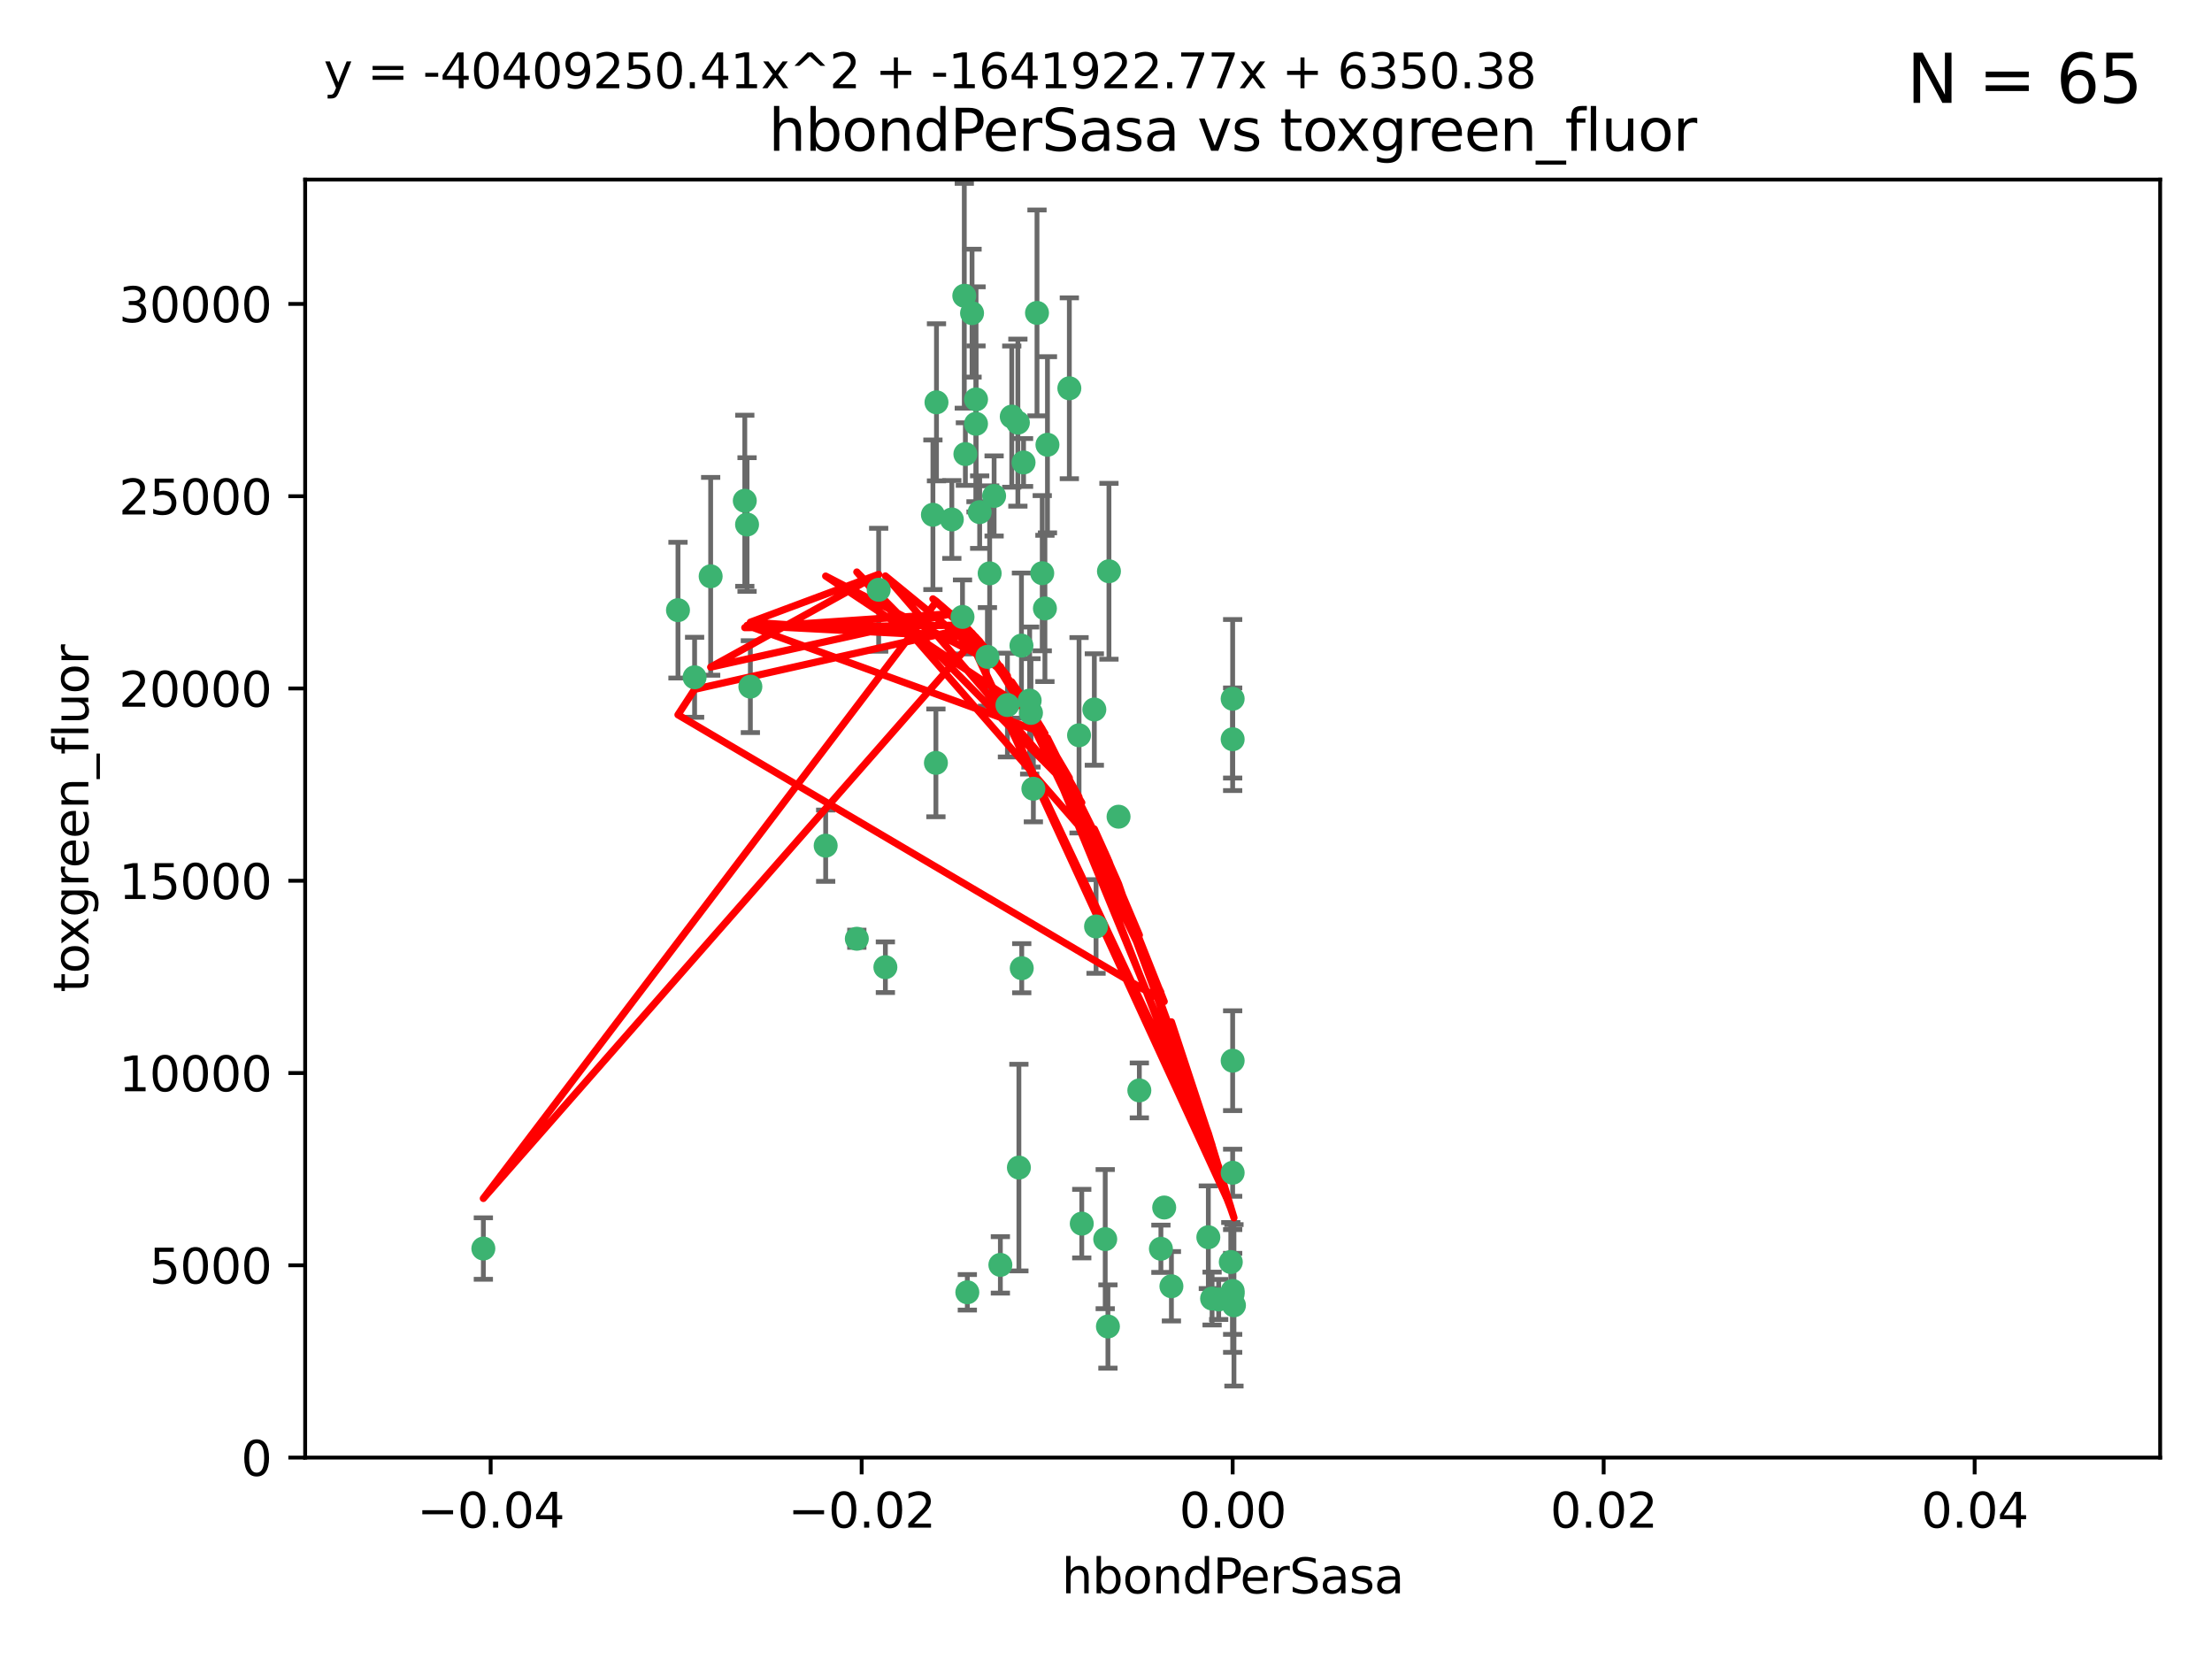 <?xml version="1.0" encoding="utf-8" standalone="no"?>
<!DOCTYPE svg PUBLIC "-//W3C//DTD SVG 1.1//EN"
  "http://www.w3.org/Graphics/SVG/1.1/DTD/svg11.dtd">
<svg xmlns:xlink="http://www.w3.org/1999/xlink" width="460.8pt" height="345.6pt" viewBox="0 0 460.8 345.6" xmlns="http://www.w3.org/2000/svg" version="1.1">
 <defs>
  <style type="text/css">*{stroke-linejoin: round; stroke-linecap: butt}</style>
 </defs>
 <g id="figure_1">
  <g id="patch_1">
   <path d="M 0 345.6 
L 460.8 345.6 
L 460.8 0 
L 0 0 
z
" style="fill: #ffffff"/>
  </g>
  <g id="axes_1">
   <g id="patch_2">
    <path d="M 63.571 303.64 
L 450 303.64 
L 450 37.411 
L 63.571 37.411 
z
" style="fill: #ffffff"/>
   </g>
   <g id="PathCollection_1">
    <defs>
     <path id="ma4bc1b28d4" d="M 0 1.118 
C 0.297 1.118 0.581 1 0.791 0.791 
C 1 0.581 1.118 0.297 1.118 0 
C 1.118 -0.297 1 -0.581 0.791 -0.791 
C 0.581 -1 0.297 -1.118 0 -1.118 
C -0.297 -1.118 -0.581 -1 -0.791 -0.791 
C -1 -0.581 -1.118 -0.297 -1.118 0 
C -1.118 0.297 -1 0.581 -0.791 0.791 
C -0.581 1 -0.297 1.118 0 1.118 
z
" style="stroke: #3cb371"/>
    </defs>
    <g clip-path="url(#pb6cf4171df)">
     <use xlink:href="#ma4bc1b28d4" x="207.091" y="103.319" style="fill: #3cb371; stroke: #3cb371"/>
     <use xlink:href="#ma4bc1b28d4" x="216.026" y="65.184" style="fill: #3cb371; stroke: #3cb371"/>
     <use xlink:href="#ma4bc1b28d4" x="212.786" y="134.491" style="fill: #3cb371; stroke: #3cb371"/>
     <use xlink:href="#ma4bc1b28d4" x="217.677" y="126.749" style="fill: #3cb371; stroke: #3cb371"/>
     <use xlink:href="#ma4bc1b28d4" x="155.626" y="109.268" style="fill: #3cb371; stroke: #3cb371"/>
     <use xlink:href="#ma4bc1b28d4" x="203.329" y="83.201" style="fill: #3cb371; stroke: #3cb371"/>
     <use xlink:href="#ma4bc1b28d4" x="100.691" y="260.094" style="fill: #3cb371; stroke: #3cb371"/>
     <use xlink:href="#ma4bc1b28d4" x="195.087" y="83.811" style="fill: #3cb371; stroke: #3cb371"/>
     <use xlink:href="#ma4bc1b28d4" x="203.319" y="88.286" style="fill: #3cb371; stroke: #3cb371"/>
     <use xlink:href="#ma4bc1b28d4" x="156.315" y="143.039" style="fill: #3cb371; stroke: #3cb371"/>
     <use xlink:href="#ma4bc1b28d4" x="183.044" y="122.859" style="fill: #3cb371; stroke: #3cb371"/>
     <use xlink:href="#ma4bc1b28d4" x="148.044" y="120.054" style="fill: #3cb371; stroke: #3cb371"/>
     <use xlink:href="#ma4bc1b28d4" x="198.284" y="108.214" style="fill: #3cb371; stroke: #3cb371"/>
     <use xlink:href="#ma4bc1b28d4" x="155.154" y="104.315" style="fill: #3cb371; stroke: #3cb371"/>
     <use xlink:href="#ma4bc1b28d4" x="200.88" y="61.614" style="fill: #3cb371; stroke: #3cb371"/>
     <use xlink:href="#ma4bc1b28d4" x="214.498" y="145.935" style="fill: #3cb371; stroke: #3cb371"/>
     <use xlink:href="#ma4bc1b28d4" x="212.043" y="88.045" style="fill: #3cb371; stroke: #3cb371"/>
     <use xlink:href="#ma4bc1b28d4" x="222.763" y="80.887" style="fill: #3cb371; stroke: #3cb371"/>
     <use xlink:href="#ma4bc1b28d4" x="206.164" y="119.44" style="fill: #3cb371; stroke: #3cb371"/>
     <use xlink:href="#ma4bc1b28d4" x="201.107" y="94.593" style="fill: #3cb371; stroke: #3cb371"/>
     <use xlink:href="#ma4bc1b28d4" x="204.083" y="106.684" style="fill: #3cb371; stroke: #3cb371"/>
     <use xlink:href="#ma4bc1b28d4" x="212.848" y="201.695" style="fill: #3cb371; stroke: #3cb371"/>
     <use xlink:href="#ma4bc1b28d4" x="210.768" y="86.787" style="fill: #3cb371; stroke: #3cb371"/>
     <use xlink:href="#ma4bc1b28d4" x="241.838" y="260.14" style="fill: #3cb371; stroke: #3cb371"/>
     <use xlink:href="#ma4bc1b28d4" x="212.255" y="243.228" style="fill: #3cb371; stroke: #3cb371"/>
     <use xlink:href="#ma4bc1b28d4" x="213.226" y="96.341" style="fill: #3cb371; stroke: #3cb371"/>
     <use xlink:href="#ma4bc1b28d4" x="217.118" y="119.409" style="fill: #3cb371; stroke: #3cb371"/>
     <use xlink:href="#ma4bc1b28d4" x="202.496" y="65.233" style="fill: #3cb371; stroke: #3cb371"/>
     <use xlink:href="#ma4bc1b28d4" x="209.868" y="146.874" style="fill: #3cb371; stroke: #3cb371"/>
     <use xlink:href="#ma4bc1b28d4" x="184.442" y="201.487" style="fill: #3cb371; stroke: #3cb371"/>
     <use xlink:href="#ma4bc1b28d4" x="225.351" y="254.906" style="fill: #3cb371; stroke: #3cb371"/>
     <use xlink:href="#ma4bc1b28d4" x="205.698" y="136.835" style="fill: #3cb371; stroke: #3cb371"/>
     <use xlink:href="#ma4bc1b28d4" x="194.344" y="107.234" style="fill: #3cb371; stroke: #3cb371"/>
     <use xlink:href="#ma4bc1b28d4" x="194.968" y="158.921" style="fill: #3cb371; stroke: #3cb371"/>
     <use xlink:href="#ma4bc1b28d4" x="201.512" y="269.209" style="fill: #3cb371; stroke: #3cb371"/>
     <use xlink:href="#ma4bc1b28d4" x="144.699" y="141.091" style="fill: #3cb371; stroke: #3cb371"/>
     <use xlink:href="#ma4bc1b28d4" x="141.236" y="127.107" style="fill: #3cb371; stroke: #3cb371"/>
     <use xlink:href="#ma4bc1b28d4" x="242.524" y="251.547" style="fill: #3cb371; stroke: #3cb371"/>
     <use xlink:href="#ma4bc1b28d4" x="230.238" y="258.133" style="fill: #3cb371; stroke: #3cb371"/>
     <use xlink:href="#ma4bc1b28d4" x="208.395" y="263.497" style="fill: #3cb371; stroke: #3cb371"/>
     <use xlink:href="#ma4bc1b28d4" x="172.003" y="176.169" style="fill: #3cb371; stroke: #3cb371"/>
     <use xlink:href="#ma4bc1b28d4" x="215.269" y="164.309" style="fill: #3cb371; stroke: #3cb371"/>
     <use xlink:href="#ma4bc1b28d4" x="237.346" y="227.152" style="fill: #3cb371; stroke: #3cb371"/>
     <use xlink:href="#ma4bc1b28d4" x="228.328" y="193.002" style="fill: #3cb371; stroke: #3cb371"/>
     <use xlink:href="#ma4bc1b28d4" x="252.503" y="270.514" style="fill: #3cb371; stroke: #3cb371"/>
     <use xlink:href="#ma4bc1b28d4" x="244.027" y="267.951" style="fill: #3cb371; stroke: #3cb371"/>
     <use xlink:href="#ma4bc1b28d4" x="256.397" y="262.903" style="fill: #3cb371; stroke: #3cb371"/>
     <use xlink:href="#ma4bc1b28d4" x="200.508" y="128.518" style="fill: #3cb371; stroke: #3cb371"/>
     <use xlink:href="#ma4bc1b28d4" x="253.875" y="270.703" style="fill: #3cb371; stroke: #3cb371"/>
     <use xlink:href="#ma4bc1b28d4" x="214.771" y="148.507" style="fill: #3cb371; stroke: #3cb371"/>
     <use xlink:href="#ma4bc1b28d4" x="224.785" y="153.171" style="fill: #3cb371; stroke: #3cb371"/>
     <use xlink:href="#ma4bc1b28d4" x="178.492" y="195.558" style="fill: #3cb371; stroke: #3cb371"/>
     <use xlink:href="#ma4bc1b28d4" x="230.801" y="276.333" style="fill: #3cb371; stroke: #3cb371"/>
     <use xlink:href="#ma4bc1b28d4" x="227.97" y="147.801" style="fill: #3cb371; stroke: #3cb371"/>
     <use xlink:href="#ma4bc1b28d4" x="233.017" y="170.133" style="fill: #3cb371; stroke: #3cb371"/>
     <use xlink:href="#ma4bc1b28d4" x="257.056" y="271.92" style="fill: #3cb371; stroke: #3cb371"/>
     <use xlink:href="#ma4bc1b28d4" x="256.786" y="220.964" style="fill: #3cb371; stroke: #3cb371"/>
     <use xlink:href="#ma4bc1b28d4" x="256.786" y="268.93" style="fill: #3cb371; stroke: #3cb371"/>
     <use xlink:href="#ma4bc1b28d4" x="256.786" y="145.567" style="fill: #3cb371; stroke: #3cb371"/>
     <use xlink:href="#ma4bc1b28d4" x="218.205" y="92.655" style="fill: #3cb371; stroke: #3cb371"/>
     <use xlink:href="#ma4bc1b28d4" x="231.015" y="119.004" style="fill: #3cb371; stroke: #3cb371"/>
     <use xlink:href="#ma4bc1b28d4" x="251.718" y="257.738" style="fill: #3cb371; stroke: #3cb371"/>
     <use xlink:href="#ma4bc1b28d4" x="256.786" y="244.305" style="fill: #3cb371; stroke: #3cb371"/>
     <use xlink:href="#ma4bc1b28d4" x="256.786" y="269.529" style="fill: #3cb371; stroke: #3cb371"/>
     <use xlink:href="#ma4bc1b28d4" x="256.786" y="153.996" style="fill: #3cb371; stroke: #3cb371"/>
    </g>
   </g>
   <g id="matplotlib.axis_1">
    <g id="xtick_1">
     <g id="line2d_1">
      <defs>
       <path id="m2b9fa239c2" d="M 0 0 
L 0 3.5 
" style="stroke: #000000; stroke-width: 0.8"/>
      </defs>
      <g>
       <use xlink:href="#m2b9fa239c2" x="102.214" y="303.64" style="stroke: #000000; stroke-width: 0.8"/>
      </g>
     </g>
     <g id="text_1">
      <!-- −0.04 -->
      <g transform="translate(86.891 318.238)scale(0.1 -0.1)">
       <defs>
        <path id="DejaVuSans-2212" d="M 678 2272 
L 4684 2272 
L 4684 1741 
L 678 1741 
L 678 2272 
z
" transform="scale(0.016)"/>
        <path id="DejaVuSans-30" d="M 2034 4250 
Q 1547 4250 1301 3770 
Q 1056 3291 1056 2328 
Q 1056 1369 1301 889 
Q 1547 409 2034 409 
Q 2525 409 2770 889 
Q 3016 1369 3016 2328 
Q 3016 3291 2770 3770 
Q 2525 4250 2034 4250 
z
M 2034 4750 
Q 2819 4750 3233 4129 
Q 3647 3509 3647 2328 
Q 3647 1150 3233 529 
Q 2819 -91 2034 -91 
Q 1250 -91 836 529 
Q 422 1150 422 2328 
Q 422 3509 836 4129 
Q 1250 4750 2034 4750 
z
" transform="scale(0.016)"/>
        <path id="DejaVuSans-2e" d="M 684 794 
L 1344 794 
L 1344 0 
L 684 0 
L 684 794 
z
" transform="scale(0.016)"/>
        <path id="DejaVuSans-34" d="M 2419 4116 
L 825 1625 
L 2419 1625 
L 2419 4116 
z
M 2253 4666 
L 3047 4666 
L 3047 1625 
L 3713 1625 
L 3713 1100 
L 3047 1100 
L 3047 0 
L 2419 0 
L 2419 1100 
L 313 1100 
L 313 1709 
L 2253 4666 
z
" transform="scale(0.016)"/>
       </defs>
       <use xlink:href="#DejaVuSans-2212"/>
       <use xlink:href="#DejaVuSans-30" x="83.789"/>
       <use xlink:href="#DejaVuSans-2e" x="147.412"/>
       <use xlink:href="#DejaVuSans-30" x="179.199"/>
       <use xlink:href="#DejaVuSans-34" x="242.822"/>
      </g>
     </g>
    </g>
    <g id="xtick_2">
     <g id="line2d_2">
      <g>
       <use xlink:href="#m2b9fa239c2" x="179.5" y="303.64" style="stroke: #000000; stroke-width: 0.8"/>
      </g>
     </g>
     <g id="text_2">
      <!-- −0.02 -->
      <g transform="translate(164.177 318.238)scale(0.1 -0.1)">
       <defs>
        <path id="DejaVuSans-32" d="M 1228 531 
L 3431 531 
L 3431 0 
L 469 0 
L 469 531 
Q 828 903 1448 1529 
Q 2069 2156 2228 2338 
Q 2531 2678 2651 2914 
Q 2772 3150 2772 3378 
Q 2772 3750 2511 3984 
Q 2250 4219 1831 4219 
Q 1534 4219 1204 4116 
Q 875 4013 500 3803 
L 500 4441 
Q 881 4594 1212 4672 
Q 1544 4750 1819 4750 
Q 2544 4750 2975 4387 
Q 3406 4025 3406 3419 
Q 3406 3131 3298 2873 
Q 3191 2616 2906 2266 
Q 2828 2175 2409 1742 
Q 1991 1309 1228 531 
z
" transform="scale(0.016)"/>
       </defs>
       <use xlink:href="#DejaVuSans-2212"/>
       <use xlink:href="#DejaVuSans-30" x="83.789"/>
       <use xlink:href="#DejaVuSans-2e" x="147.412"/>
       <use xlink:href="#DejaVuSans-30" x="179.199"/>
       <use xlink:href="#DejaVuSans-32" x="242.822"/>
      </g>
     </g>
    </g>
    <g id="xtick_3">
     <g id="line2d_3">
      <g>
       <use xlink:href="#m2b9fa239c2" x="256.786" y="303.64" style="stroke: #000000; stroke-width: 0.8"/>
      </g>
     </g>
     <g id="text_3">
      <!-- 0.00 -->
      <g transform="translate(245.653 318.238)scale(0.1 -0.1)">
       <use xlink:href="#DejaVuSans-30"/>
       <use xlink:href="#DejaVuSans-2e" x="63.623"/>
       <use xlink:href="#DejaVuSans-30" x="95.41"/>
       <use xlink:href="#DejaVuSans-30" x="159.033"/>
      </g>
     </g>
    </g>
    <g id="xtick_4">
     <g id="line2d_4">
      <g>
       <use xlink:href="#m2b9fa239c2" x="334.071" y="303.64" style="stroke: #000000; stroke-width: 0.8"/>
      </g>
     </g>
     <g id="text_4">
      <!-- 0.02 -->
      <g transform="translate(322.939 318.238)scale(0.1 -0.1)">
       <use xlink:href="#DejaVuSans-30"/>
       <use xlink:href="#DejaVuSans-2e" x="63.623"/>
       <use xlink:href="#DejaVuSans-30" x="95.41"/>
       <use xlink:href="#DejaVuSans-32" x="159.033"/>
      </g>
     </g>
    </g>
    <g id="xtick_5">
     <g id="line2d_5">
      <g>
       <use xlink:href="#m2b9fa239c2" x="411.357" y="303.64" style="stroke: #000000; stroke-width: 0.8"/>
      </g>
     </g>
     <g id="text_5">
      <!-- 0.04 -->
      <g transform="translate(400.224 318.238)scale(0.1 -0.1)">
       <use xlink:href="#DejaVuSans-30"/>
       <use xlink:href="#DejaVuSans-2e" x="63.623"/>
       <use xlink:href="#DejaVuSans-30" x="95.41"/>
       <use xlink:href="#DejaVuSans-34" x="159.033"/>
      </g>
     </g>
    </g>
    <g id="text_6">
     <!-- hbondPerSasa -->
     <g transform="translate(221.168 331.917)scale(0.1 -0.1)">
      <defs>
       <path id="DejaVuSans-68" d="M 3513 2113 
L 3513 0 
L 2938 0 
L 2938 2094 
Q 2938 2591 2744 2837 
Q 2550 3084 2163 3084 
Q 1697 3084 1428 2787 
Q 1159 2491 1159 1978 
L 1159 0 
L 581 0 
L 581 4863 
L 1159 4863 
L 1159 2956 
Q 1366 3272 1645 3428 
Q 1925 3584 2291 3584 
Q 2894 3584 3203 3211 
Q 3513 2838 3513 2113 
z
" transform="scale(0.016)"/>
       <path id="DejaVuSans-62" d="M 3116 1747 
Q 3116 2381 2855 2742 
Q 2594 3103 2138 3103 
Q 1681 3103 1420 2742 
Q 1159 2381 1159 1747 
Q 1159 1113 1420 752 
Q 1681 391 2138 391 
Q 2594 391 2855 752 
Q 3116 1113 3116 1747 
z
M 1159 2969 
Q 1341 3281 1617 3432 
Q 1894 3584 2278 3584 
Q 2916 3584 3314 3078 
Q 3713 2572 3713 1747 
Q 3713 922 3314 415 
Q 2916 -91 2278 -91 
Q 1894 -91 1617 61 
Q 1341 213 1159 525 
L 1159 0 
L 581 0 
L 581 4863 
L 1159 4863 
L 1159 2969 
z
" transform="scale(0.016)"/>
       <path id="DejaVuSans-6f" d="M 1959 3097 
Q 1497 3097 1228 2736 
Q 959 2375 959 1747 
Q 959 1119 1226 758 
Q 1494 397 1959 397 
Q 2419 397 2687 759 
Q 2956 1122 2956 1747 
Q 2956 2369 2687 2733 
Q 2419 3097 1959 3097 
z
M 1959 3584 
Q 2709 3584 3137 3096 
Q 3566 2609 3566 1747 
Q 3566 888 3137 398 
Q 2709 -91 1959 -91 
Q 1206 -91 779 398 
Q 353 888 353 1747 
Q 353 2609 779 3096 
Q 1206 3584 1959 3584 
z
" transform="scale(0.016)"/>
       <path id="DejaVuSans-6e" d="M 3513 2113 
L 3513 0 
L 2938 0 
L 2938 2094 
Q 2938 2591 2744 2837 
Q 2550 3084 2163 3084 
Q 1697 3084 1428 2787 
Q 1159 2491 1159 1978 
L 1159 0 
L 581 0 
L 581 3500 
L 1159 3500 
L 1159 2956 
Q 1366 3272 1645 3428 
Q 1925 3584 2291 3584 
Q 2894 3584 3203 3211 
Q 3513 2838 3513 2113 
z
" transform="scale(0.016)"/>
       <path id="DejaVuSans-64" d="M 2906 2969 
L 2906 4863 
L 3481 4863 
L 3481 0 
L 2906 0 
L 2906 525 
Q 2725 213 2448 61 
Q 2172 -91 1784 -91 
Q 1150 -91 751 415 
Q 353 922 353 1747 
Q 353 2572 751 3078 
Q 1150 3584 1784 3584 
Q 2172 3584 2448 3432 
Q 2725 3281 2906 2969 
z
M 947 1747 
Q 947 1113 1208 752 
Q 1469 391 1925 391 
Q 2381 391 2643 752 
Q 2906 1113 2906 1747 
Q 2906 2381 2643 2742 
Q 2381 3103 1925 3103 
Q 1469 3103 1208 2742 
Q 947 2381 947 1747 
z
" transform="scale(0.016)"/>
       <path id="DejaVuSans-50" d="M 1259 4147 
L 1259 2394 
L 2053 2394 
Q 2494 2394 2734 2622 
Q 2975 2850 2975 3272 
Q 2975 3691 2734 3919 
Q 2494 4147 2053 4147 
L 1259 4147 
z
M 628 4666 
L 2053 4666 
Q 2838 4666 3239 4311 
Q 3641 3956 3641 3272 
Q 3641 2581 3239 2228 
Q 2838 1875 2053 1875 
L 1259 1875 
L 1259 0 
L 628 0 
L 628 4666 
z
" transform="scale(0.016)"/>
       <path id="DejaVuSans-65" d="M 3597 1894 
L 3597 1613 
L 953 1613 
Q 991 1019 1311 708 
Q 1631 397 2203 397 
Q 2534 397 2845 478 
Q 3156 559 3463 722 
L 3463 178 
Q 3153 47 2828 -22 
Q 2503 -91 2169 -91 
Q 1331 -91 842 396 
Q 353 884 353 1716 
Q 353 2575 817 3079 
Q 1281 3584 2069 3584 
Q 2775 3584 3186 3129 
Q 3597 2675 3597 1894 
z
M 3022 2063 
Q 3016 2534 2758 2815 
Q 2500 3097 2075 3097 
Q 1594 3097 1305 2825 
Q 1016 2553 972 2059 
L 3022 2063 
z
" transform="scale(0.016)"/>
       <path id="DejaVuSans-72" d="M 2631 2963 
Q 2534 3019 2420 3045 
Q 2306 3072 2169 3072 
Q 1681 3072 1420 2755 
Q 1159 2438 1159 1844 
L 1159 0 
L 581 0 
L 581 3500 
L 1159 3500 
L 1159 2956 
Q 1341 3275 1631 3429 
Q 1922 3584 2338 3584 
Q 2397 3584 2469 3576 
Q 2541 3569 2628 3553 
L 2631 2963 
z
" transform="scale(0.016)"/>
       <path id="DejaVuSans-53" d="M 3425 4513 
L 3425 3897 
Q 3066 4069 2747 4153 
Q 2428 4238 2131 4238 
Q 1616 4238 1336 4038 
Q 1056 3838 1056 3469 
Q 1056 3159 1242 3001 
Q 1428 2844 1947 2747 
L 2328 2669 
Q 3034 2534 3370 2195 
Q 3706 1856 3706 1288 
Q 3706 609 3251 259 
Q 2797 -91 1919 -91 
Q 1588 -91 1214 -16 
Q 841 59 441 206 
L 441 856 
Q 825 641 1194 531 
Q 1563 422 1919 422 
Q 2459 422 2753 634 
Q 3047 847 3047 1241 
Q 3047 1584 2836 1778 
Q 2625 1972 2144 2069 
L 1759 2144 
Q 1053 2284 737 2584 
Q 422 2884 422 3419 
Q 422 4038 858 4394 
Q 1294 4750 2059 4750 
Q 2388 4750 2728 4690 
Q 3069 4631 3425 4513 
z
" transform="scale(0.016)"/>
       <path id="DejaVuSans-61" d="M 2194 1759 
Q 1497 1759 1228 1600 
Q 959 1441 959 1056 
Q 959 750 1161 570 
Q 1363 391 1709 391 
Q 2188 391 2477 730 
Q 2766 1069 2766 1631 
L 2766 1759 
L 2194 1759 
z
M 3341 1997 
L 3341 0 
L 2766 0 
L 2766 531 
Q 2569 213 2275 61 
Q 1981 -91 1556 -91 
Q 1019 -91 701 211 
Q 384 513 384 1019 
Q 384 1609 779 1909 
Q 1175 2209 1959 2209 
L 2766 2209 
L 2766 2266 
Q 2766 2663 2505 2880 
Q 2244 3097 1772 3097 
Q 1472 3097 1187 3025 
Q 903 2953 641 2809 
L 641 3341 
Q 956 3463 1253 3523 
Q 1550 3584 1831 3584 
Q 2591 3584 2966 3190 
Q 3341 2797 3341 1997 
z
" transform="scale(0.016)"/>
       <path id="DejaVuSans-73" d="M 2834 3397 
L 2834 2853 
Q 2591 2978 2328 3040 
Q 2066 3103 1784 3103 
Q 1356 3103 1142 2972 
Q 928 2841 928 2578 
Q 928 2378 1081 2264 
Q 1234 2150 1697 2047 
L 1894 2003 
Q 2506 1872 2764 1633 
Q 3022 1394 3022 966 
Q 3022 478 2636 193 
Q 2250 -91 1575 -91 
Q 1294 -91 989 -36 
Q 684 19 347 128 
L 347 722 
Q 666 556 975 473 
Q 1284 391 1588 391 
Q 1994 391 2212 530 
Q 2431 669 2431 922 
Q 2431 1156 2273 1281 
Q 2116 1406 1581 1522 
L 1381 1569 
Q 847 1681 609 1914 
Q 372 2147 372 2553 
Q 372 3047 722 3315 
Q 1072 3584 1716 3584 
Q 2034 3584 2315 3537 
Q 2597 3491 2834 3397 
z
" transform="scale(0.016)"/>
      </defs>
      <use xlink:href="#DejaVuSans-68"/>
      <use xlink:href="#DejaVuSans-62" x="63.379"/>
      <use xlink:href="#DejaVuSans-6f" x="126.855"/>
      <use xlink:href="#DejaVuSans-6e" x="188.037"/>
      <use xlink:href="#DejaVuSans-64" x="251.416"/>
      <use xlink:href="#DejaVuSans-50" x="314.893"/>
      <use xlink:href="#DejaVuSans-65" x="371.57"/>
      <use xlink:href="#DejaVuSans-72" x="433.094"/>
      <use xlink:href="#DejaVuSans-53" x="474.207"/>
      <use xlink:href="#DejaVuSans-61" x="537.684"/>
      <use xlink:href="#DejaVuSans-73" x="598.963"/>
      <use xlink:href="#DejaVuSans-61" x="651.062"/>
     </g>
    </g>
   </g>
   <g id="matplotlib.axis_2">
    <g id="ytick_1">
     <g id="line2d_6">
      <defs>
       <path id="m4fa9a6d84e" d="M 0 0 
L -3.5 0 
" style="stroke: #000000; stroke-width: 0.8"/>
      </defs>
      <g>
       <use xlink:href="#m4fa9a6d84e" x="63.571" y="303.64" style="stroke: #000000; stroke-width: 0.8"/>
      </g>
     </g>
     <g id="text_7">
      <!-- 0 -->
      <g transform="translate(50.209 307.439)scale(0.1 -0.1)">
       <use xlink:href="#DejaVuSans-30"/>
      </g>
     </g>
    </g>
    <g id="ytick_2">
     <g id="line2d_7">
      <g>
       <use xlink:href="#m4fa9a6d84e" x="63.571" y="263.586" style="stroke: #000000; stroke-width: 0.8"/>
      </g>
     </g>
     <g id="text_8">
      <!-- 5000 -->
      <g transform="translate(31.121 267.385)scale(0.1 -0.1)">
       <defs>
        <path id="DejaVuSans-35" d="M 691 4666 
L 3169 4666 
L 3169 4134 
L 1269 4134 
L 1269 2991 
Q 1406 3038 1543 3061 
Q 1681 3084 1819 3084 
Q 2600 3084 3056 2656 
Q 3513 2228 3513 1497 
Q 3513 744 3044 326 
Q 2575 -91 1722 -91 
Q 1428 -91 1123 -41 
Q 819 9 494 109 
L 494 744 
Q 775 591 1075 516 
Q 1375 441 1709 441 
Q 2250 441 2565 725 
Q 2881 1009 2881 1497 
Q 2881 1984 2565 2268 
Q 2250 2553 1709 2553 
Q 1456 2553 1204 2497 
Q 953 2441 691 2322 
L 691 4666 
z
" transform="scale(0.016)"/>
       </defs>
       <use xlink:href="#DejaVuSans-35"/>
       <use xlink:href="#DejaVuSans-30" x="63.623"/>
       <use xlink:href="#DejaVuSans-30" x="127.246"/>
       <use xlink:href="#DejaVuSans-30" x="190.869"/>
      </g>
     </g>
    </g>
    <g id="ytick_3">
     <g id="line2d_8">
      <g>
       <use xlink:href="#m4fa9a6d84e" x="63.571" y="223.532" style="stroke: #000000; stroke-width: 0.8"/>
      </g>
     </g>
     <g id="text_9">
      <!-- 10000 -->
      <g transform="translate(24.759 227.331)scale(0.1 -0.1)">
       <defs>
        <path id="DejaVuSans-31" d="M 794 531 
L 1825 531 
L 1825 4091 
L 703 3866 
L 703 4441 
L 1819 4666 
L 2450 4666 
L 2450 531 
L 3481 531 
L 3481 0 
L 794 0 
L 794 531 
z
" transform="scale(0.016)"/>
       </defs>
       <use xlink:href="#DejaVuSans-31"/>
       <use xlink:href="#DejaVuSans-30" x="63.623"/>
       <use xlink:href="#DejaVuSans-30" x="127.246"/>
       <use xlink:href="#DejaVuSans-30" x="190.869"/>
       <use xlink:href="#DejaVuSans-30" x="254.492"/>
      </g>
     </g>
    </g>
    <g id="ytick_4">
     <g id="line2d_9">
      <g>
       <use xlink:href="#m4fa9a6d84e" x="63.571" y="183.478" style="stroke: #000000; stroke-width: 0.8"/>
      </g>
     </g>
     <g id="text_10">
      <!-- 15000 -->
      <g transform="translate(24.759 187.278)scale(0.1 -0.1)">
       <use xlink:href="#DejaVuSans-31"/>
       <use xlink:href="#DejaVuSans-35" x="63.623"/>
       <use xlink:href="#DejaVuSans-30" x="127.246"/>
       <use xlink:href="#DejaVuSans-30" x="190.869"/>
       <use xlink:href="#DejaVuSans-30" x="254.492"/>
      </g>
     </g>
    </g>
    <g id="ytick_5">
     <g id="line2d_10">
      <g>
       <use xlink:href="#m4fa9a6d84e" x="63.571" y="143.424" style="stroke: #000000; stroke-width: 0.8"/>
      </g>
     </g>
     <g id="text_11">
      <!-- 20000 -->
      <g transform="translate(24.759 147.224)scale(0.1 -0.1)">
       <use xlink:href="#DejaVuSans-32"/>
       <use xlink:href="#DejaVuSans-30" x="63.623"/>
       <use xlink:href="#DejaVuSans-30" x="127.246"/>
       <use xlink:href="#DejaVuSans-30" x="190.869"/>
       <use xlink:href="#DejaVuSans-30" x="254.492"/>
      </g>
     </g>
    </g>
    <g id="ytick_6">
     <g id="line2d_11">
      <g>
       <use xlink:href="#m4fa9a6d84e" x="63.571" y="103.371" style="stroke: #000000; stroke-width: 0.8"/>
      </g>
     </g>
     <g id="text_12">
      <!-- 25000 -->
      <g transform="translate(24.759 107.17)scale(0.1 -0.1)">
       <use xlink:href="#DejaVuSans-32"/>
       <use xlink:href="#DejaVuSans-35" x="63.623"/>
       <use xlink:href="#DejaVuSans-30" x="127.246"/>
       <use xlink:href="#DejaVuSans-30" x="190.869"/>
       <use xlink:href="#DejaVuSans-30" x="254.492"/>
      </g>
     </g>
    </g>
    <g id="ytick_7">
     <g id="line2d_12">
      <g>
       <use xlink:href="#m4fa9a6d84e" x="63.571" y="63.317" style="stroke: #000000; stroke-width: 0.8"/>
      </g>
     </g>
     <g id="text_13">
      <!-- 30000 -->
      <g transform="translate(24.759 67.116)scale(0.1 -0.1)">
       <defs>
        <path id="DejaVuSans-33" d="M 2597 2516 
Q 3050 2419 3304 2112 
Q 3559 1806 3559 1356 
Q 3559 666 3084 287 
Q 2609 -91 1734 -91 
Q 1441 -91 1130 -33 
Q 819 25 488 141 
L 488 750 
Q 750 597 1062 519 
Q 1375 441 1716 441 
Q 2309 441 2620 675 
Q 2931 909 2931 1356 
Q 2931 1769 2642 2001 
Q 2353 2234 1838 2234 
L 1294 2234 
L 1294 2753 
L 1863 2753 
Q 2328 2753 2575 2939 
Q 2822 3125 2822 3475 
Q 2822 3834 2567 4026 
Q 2313 4219 1838 4219 
Q 1578 4219 1281 4162 
Q 984 4106 628 3988 
L 628 4550 
Q 988 4650 1302 4700 
Q 1616 4750 1894 4750 
Q 2613 4750 3031 4423 
Q 3450 4097 3450 3541 
Q 3450 3153 3228 2886 
Q 3006 2619 2597 2516 
z
" transform="scale(0.016)"/>
       </defs>
       <use xlink:href="#DejaVuSans-33"/>
       <use xlink:href="#DejaVuSans-30" x="63.623"/>
       <use xlink:href="#DejaVuSans-30" x="127.246"/>
       <use xlink:href="#DejaVuSans-30" x="190.869"/>
       <use xlink:href="#DejaVuSans-30" x="254.492"/>
      </g>
     </g>
    </g>
    <g id="text_14">
     <!-- toxgreen_fluor -->
     <g transform="translate(18.401 206.72)rotate(-90)scale(0.1 -0.1)">
      <defs>
       <path id="DejaVuSans-74" d="M 1172 4494 
L 1172 3500 
L 2356 3500 
L 2356 3053 
L 1172 3053 
L 1172 1153 
Q 1172 725 1289 603 
Q 1406 481 1766 481 
L 2356 481 
L 2356 0 
L 1766 0 
Q 1100 0 847 248 
Q 594 497 594 1153 
L 594 3053 
L 172 3053 
L 172 3500 
L 594 3500 
L 594 4494 
L 1172 4494 
z
" transform="scale(0.016)"/>
       <path id="DejaVuSans-78" d="M 3513 3500 
L 2247 1797 
L 3578 0 
L 2900 0 
L 1881 1375 
L 863 0 
L 184 0 
L 1544 1831 
L 300 3500 
L 978 3500 
L 1906 2253 
L 2834 3500 
L 3513 3500 
z
" transform="scale(0.016)"/>
       <path id="DejaVuSans-67" d="M 2906 1791 
Q 2906 2416 2648 2759 
Q 2391 3103 1925 3103 
Q 1463 3103 1205 2759 
Q 947 2416 947 1791 
Q 947 1169 1205 825 
Q 1463 481 1925 481 
Q 2391 481 2648 825 
Q 2906 1169 2906 1791 
z
M 3481 434 
Q 3481 -459 3084 -895 
Q 2688 -1331 1869 -1331 
Q 1566 -1331 1297 -1286 
Q 1028 -1241 775 -1147 
L 775 -588 
Q 1028 -725 1275 -790 
Q 1522 -856 1778 -856 
Q 2344 -856 2625 -561 
Q 2906 -266 2906 331 
L 2906 616 
Q 2728 306 2450 153 
Q 2172 0 1784 0 
Q 1141 0 747 490 
Q 353 981 353 1791 
Q 353 2603 747 3093 
Q 1141 3584 1784 3584 
Q 2172 3584 2450 3431 
Q 2728 3278 2906 2969 
L 2906 3500 
L 3481 3500 
L 3481 434 
z
" transform="scale(0.016)"/>
       <path id="DejaVuSans-5f" d="M 3263 -1063 
L 3263 -1509 
L -63 -1509 
L -63 -1063 
L 3263 -1063 
z
" transform="scale(0.016)"/>
       <path id="DejaVuSans-66" d="M 2375 4863 
L 2375 4384 
L 1825 4384 
Q 1516 4384 1395 4259 
Q 1275 4134 1275 3809 
L 1275 3500 
L 2222 3500 
L 2222 3053 
L 1275 3053 
L 1275 0 
L 697 0 
L 697 3053 
L 147 3053 
L 147 3500 
L 697 3500 
L 697 3744 
Q 697 4328 969 4595 
Q 1241 4863 1831 4863 
L 2375 4863 
z
" transform="scale(0.016)"/>
       <path id="DejaVuSans-6c" d="M 603 4863 
L 1178 4863 
L 1178 0 
L 603 0 
L 603 4863 
z
" transform="scale(0.016)"/>
       <path id="DejaVuSans-75" d="M 544 1381 
L 544 3500 
L 1119 3500 
L 1119 1403 
Q 1119 906 1312 657 
Q 1506 409 1894 409 
Q 2359 409 2629 706 
Q 2900 1003 2900 1516 
L 2900 3500 
L 3475 3500 
L 3475 0 
L 2900 0 
L 2900 538 
Q 2691 219 2414 64 
Q 2138 -91 1772 -91 
Q 1169 -91 856 284 
Q 544 659 544 1381 
z
M 1991 3584 
L 1991 3584 
z
" transform="scale(0.016)"/>
      </defs>
      <use xlink:href="#DejaVuSans-74"/>
      <use xlink:href="#DejaVuSans-6f" x="39.209"/>
      <use xlink:href="#DejaVuSans-78" x="97.266"/>
      <use xlink:href="#DejaVuSans-67" x="156.445"/>
      <use xlink:href="#DejaVuSans-72" x="219.922"/>
      <use xlink:href="#DejaVuSans-65" x="258.785"/>
      <use xlink:href="#DejaVuSans-65" x="320.309"/>
      <use xlink:href="#DejaVuSans-6e" x="381.832"/>
      <use xlink:href="#DejaVuSans-5f" x="445.211"/>
      <use xlink:href="#DejaVuSans-66" x="495.211"/>
      <use xlink:href="#DejaVuSans-6c" x="530.416"/>
      <use xlink:href="#DejaVuSans-75" x="558.199"/>
      <use xlink:href="#DejaVuSans-6f" x="621.578"/>
      <use xlink:href="#DejaVuSans-72" x="682.76"/>
     </g>
    </g>
   </g>
   <g id="LineCollection_1">
    <path d="M 207.091 111.662 
L 207.091 94.976 
" clip-path="url(#pb6cf4171df)" style="fill: none; stroke: #696969"/>
    <path d="M 216.026 86.629 
L 216.026 43.739 
" clip-path="url(#pb6cf4171df)" style="fill: none; stroke: #696969"/>
    <path d="M 212.786 149.606 
L 212.786 119.375 
" clip-path="url(#pb6cf4171df)" style="fill: none; stroke: #696969"/>
    <path d="M 217.677 141.983 
L 217.677 111.515 
" clip-path="url(#pb6cf4171df)" style="fill: none; stroke: #696969"/>
    <path d="M 155.626 123.191 
L 155.626 95.346 
" clip-path="url(#pb6cf4171df)" style="fill: none; stroke: #696969"/>
    <path d="M 203.329 106.648 
L 203.329 59.753 
" clip-path="url(#pb6cf4171df)" style="fill: none; stroke: #696969"/>
    <path d="M 100.691 266.497 
L 100.691 253.692 
" clip-path="url(#pb6cf4171df)" style="fill: none; stroke: #696969"/>
    <path d="M 195.087 100.173 
L 195.087 67.45 
" clip-path="url(#pb6cf4171df)" style="fill: none; stroke: #696969"/>
    <path d="M 203.319 104.51 
L 203.319 72.063 
" clip-path="url(#pb6cf4171df)" style="fill: none; stroke: #696969"/>
    <path d="M 156.315 152.61 
L 156.315 133.468 
" clip-path="url(#pb6cf4171df)" style="fill: none; stroke: #696969"/>
    <path d="M 183.044 135.667 
L 183.044 110.051 
" clip-path="url(#pb6cf4171df)" style="fill: none; stroke: #696969"/>
    <path d="M 148.044 140.659 
L 148.044 99.45 
" clip-path="url(#pb6cf4171df)" style="fill: none; stroke: #696969"/>
    <path d="M 198.284 116.326 
L 198.284 100.101 
" clip-path="url(#pb6cf4171df)" style="fill: none; stroke: #696969"/>
    <path d="M 155.154 122.133 
L 155.154 86.497 
" clip-path="url(#pb6cf4171df)" style="fill: none; stroke: #696969"/>
    <path d="M 200.88 85.029 
L 200.88 38.199 
" clip-path="url(#pb6cf4171df)" style="fill: none; stroke: #696969"/>
    <path d="M 214.498 161.248 
L 214.498 130.622 
" clip-path="url(#pb6cf4171df)" style="fill: none; stroke: #696969"/>
    <path d="M 212.043 105.444 
L 212.043 70.646 
" clip-path="url(#pb6cf4171df)" style="fill: none; stroke: #696969"/>
    <path d="M 222.763 99.727 
L 222.763 62.047 
" clip-path="url(#pb6cf4171df)" style="fill: none; stroke: #696969"/>
    <path d="M 206.164 137.675 
L 206.164 101.206 
" clip-path="url(#pb6cf4171df)" style="fill: none; stroke: #696969"/>
    <path d="M 201.107 101.108 
L 201.107 88.078 
" clip-path="url(#pb6cf4171df)" style="fill: none; stroke: #696969"/>
    <path d="M 204.083 114.235 
L 204.083 99.134 
" clip-path="url(#pb6cf4171df)" style="fill: none; stroke: #696969"/>
    <path d="M 212.848 206.809 
L 212.848 196.58 
" clip-path="url(#pb6cf4171df)" style="fill: none; stroke: #696969"/>
    <path d="M 210.768 101.495 
L 210.768 72.08 
" clip-path="url(#pb6cf4171df)" style="fill: none; stroke: #696969"/>
    <path d="M 241.838 265.065 
L 241.838 255.214 
" clip-path="url(#pb6cf4171df)" style="fill: none; stroke: #696969"/>
    <path d="M 212.255 264.748 
L 212.255 221.708 
" clip-path="url(#pb6cf4171df)" style="fill: none; stroke: #696969"/>
    <path d="M 213.226 101.329 
L 213.226 91.353 
" clip-path="url(#pb6cf4171df)" style="fill: none; stroke: #696969"/>
    <path d="M 217.118 135.574 
L 217.118 103.243 
" clip-path="url(#pb6cf4171df)" style="fill: none; stroke: #696969"/>
    <path d="M 202.496 78.556 
L 202.496 51.911 
" clip-path="url(#pb6cf4171df)" style="fill: none; stroke: #696969"/>
    <path d="M 209.868 157.684 
L 209.868 136.065 
" clip-path="url(#pb6cf4171df)" style="fill: none; stroke: #696969"/>
    <path d="M 184.442 206.761 
L 184.442 196.213 
" clip-path="url(#pb6cf4171df)" style="fill: none; stroke: #696969"/>
    <path d="M 225.351 262.048 
L 225.351 247.764 
" clip-path="url(#pb6cf4171df)" style="fill: none; stroke: #696969"/>
    <path d="M 205.698 147.104 
L 205.698 126.566 
" clip-path="url(#pb6cf4171df)" style="fill: none; stroke: #696969"/>
    <path d="M 194.344 122.819 
L 194.344 91.649 
" clip-path="url(#pb6cf4171df)" style="fill: none; stroke: #696969"/>
    <path d="M 194.968 170.147 
L 194.968 147.694 
" clip-path="url(#pb6cf4171df)" style="fill: none; stroke: #696969"/>
    <path d="M 201.512 272.908 
L 201.512 265.511 
" clip-path="url(#pb6cf4171df)" style="fill: none; stroke: #696969"/>
    <path d="M 144.699 149.421 
L 144.699 132.76 
" clip-path="url(#pb6cf4171df)" style="fill: none; stroke: #696969"/>
    <path d="M 141.236 141.248 
L 141.236 112.967 
" clip-path="url(#pb6cf4171df)" style="fill: none; stroke: #696969"/>
    <path d="M 242.524 252.228 
L 242.524 250.867 
" clip-path="url(#pb6cf4171df)" style="fill: none; stroke: #696969"/>
    <path d="M 230.238 272.621 
L 230.238 243.644 
" clip-path="url(#pb6cf4171df)" style="fill: none; stroke: #696969"/>
    <path d="M 208.395 269.377 
L 208.395 257.616 
" clip-path="url(#pb6cf4171df)" style="fill: none; stroke: #696969"/>
    <path d="M 172.003 183.597 
L 172.003 168.741 
" clip-path="url(#pb6cf4171df)" style="fill: none; stroke: #696969"/>
    <path d="M 215.269 171.2 
L 215.269 157.418 
" clip-path="url(#pb6cf4171df)" style="fill: none; stroke: #696969"/>
    <path d="M 237.346 232.87 
L 237.346 221.434 
" clip-path="url(#pb6cf4171df)" style="fill: none; stroke: #696969"/>
    <path d="M 228.328 202.754 
L 228.328 183.249 
" clip-path="url(#pb6cf4171df)" style="fill: none; stroke: #696969"/>
    <path d="M 252.503 276.02 
L 252.503 265.008 
" clip-path="url(#pb6cf4171df)" style="fill: none; stroke: #696969"/>
    <path d="M 244.027 275.179 
L 244.027 260.723 
" clip-path="url(#pb6cf4171df)" style="fill: none; stroke: #696969"/>
    <path d="M 256.397 271.133 
L 256.397 254.673 
" clip-path="url(#pb6cf4171df)" style="fill: none; stroke: #696969"/>
    <path d="M 200.508 136.228 
L 200.508 120.808 
" clip-path="url(#pb6cf4171df)" style="fill: none; stroke: #696969"/>
    <path d="M 253.875 274.871 
L 253.875 266.536 
" clip-path="url(#pb6cf4171df)" style="fill: none; stroke: #696969"/>
    <path d="M 214.771 159.798 
L 214.771 137.216 
" clip-path="url(#pb6cf4171df)" style="fill: none; stroke: #696969"/>
    <path d="M 224.785 173.526 
L 224.785 132.815 
" clip-path="url(#pb6cf4171df)" style="fill: none; stroke: #696969"/>
    <path d="M 178.492 197.349 
L 178.492 193.767 
" clip-path="url(#pb6cf4171df)" style="fill: none; stroke: #696969"/>
    <path d="M 230.801 285.006 
L 230.801 267.659 
" clip-path="url(#pb6cf4171df)" style="fill: none; stroke: #696969"/>
    <path d="M 227.97 159.413 
L 227.97 136.19 
" clip-path="url(#pb6cf4171df)" style="fill: none; stroke: #696969"/>
    <path d="M 233.017 170.88 
L 233.017 169.387 
" clip-path="url(#pb6cf4171df)" style="fill: none; stroke: #696969"/>
    <path d="M 257.056 288.737 
L 257.056 255.103 
" clip-path="url(#pb6cf4171df)" style="fill: none; stroke: #696969"/>
    <path d="M 256.786 231.359 
L 256.786 210.569 
" clip-path="url(#pb6cf4171df)" style="fill: none; stroke: #696969"/>
    <path d="M 256.786 281.718 
L 256.786 256.142 
" clip-path="url(#pb6cf4171df)" style="fill: none; stroke: #696969"/>
    <path d="M 256.786 162.081 
L 256.786 129.053 
" clip-path="url(#pb6cf4171df)" style="fill: none; stroke: #696969"/>
    <path d="M 218.205 111.003 
L 218.205 74.306 
" clip-path="url(#pb6cf4171df)" style="fill: none; stroke: #696969"/>
    <path d="M 231.015 137.321 
L 231.015 100.688 
" clip-path="url(#pb6cf4171df)" style="fill: none; stroke: #696969"/>
    <path d="M 251.718 268.432 
L 251.718 247.045 
" clip-path="url(#pb6cf4171df)" style="fill: none; stroke: #696969"/>
    <path d="M 256.786 249.207 
L 256.786 239.402 
" clip-path="url(#pb6cf4171df)" style="fill: none; stroke: #696969"/>
    <path d="M 256.786 277.972 
L 256.786 261.086 
" clip-path="url(#pb6cf4171df)" style="fill: none; stroke: #696969"/>
    <path d="M 256.786 164.686 
L 256.786 143.305 
" clip-path="url(#pb6cf4171df)" style="fill: none; stroke: #696969"/>
   </g>
   <g id="line2d_13">
    <defs>
     <path id="m25219d9754" d="M 2 0 
L -2 -0 
" style="stroke: #696969"/>
    </defs>
    <g clip-path="url(#pb6cf4171df)">
     <use xlink:href="#m25219d9754" x="207.091" y="111.662" style="fill: #696969; stroke: #696969"/>
     <use xlink:href="#m25219d9754" x="216.026" y="86.629" style="fill: #696969; stroke: #696969"/>
     <use xlink:href="#m25219d9754" x="212.786" y="149.606" style="fill: #696969; stroke: #696969"/>
     <use xlink:href="#m25219d9754" x="217.677" y="141.983" style="fill: #696969; stroke: #696969"/>
     <use xlink:href="#m25219d9754" x="155.626" y="123.191" style="fill: #696969; stroke: #696969"/>
     <use xlink:href="#m25219d9754" x="203.329" y="106.648" style="fill: #696969; stroke: #696969"/>
     <use xlink:href="#m25219d9754" x="100.691" y="266.497" style="fill: #696969; stroke: #696969"/>
     <use xlink:href="#m25219d9754" x="195.087" y="100.173" style="fill: #696969; stroke: #696969"/>
     <use xlink:href="#m25219d9754" x="203.319" y="104.51" style="fill: #696969; stroke: #696969"/>
     <use xlink:href="#m25219d9754" x="156.315" y="152.61" style="fill: #696969; stroke: #696969"/>
     <use xlink:href="#m25219d9754" x="183.044" y="135.667" style="fill: #696969; stroke: #696969"/>
     <use xlink:href="#m25219d9754" x="148.044" y="140.659" style="fill: #696969; stroke: #696969"/>
     <use xlink:href="#m25219d9754" x="198.284" y="116.326" style="fill: #696969; stroke: #696969"/>
     <use xlink:href="#m25219d9754" x="155.154" y="122.133" style="fill: #696969; stroke: #696969"/>
     <use xlink:href="#m25219d9754" x="200.88" y="85.029" style="fill: #696969; stroke: #696969"/>
     <use xlink:href="#m25219d9754" x="214.498" y="161.248" style="fill: #696969; stroke: #696969"/>
     <use xlink:href="#m25219d9754" x="212.043" y="105.444" style="fill: #696969; stroke: #696969"/>
     <use xlink:href="#m25219d9754" x="222.763" y="99.727" style="fill: #696969; stroke: #696969"/>
     <use xlink:href="#m25219d9754" x="206.164" y="137.675" style="fill: #696969; stroke: #696969"/>
     <use xlink:href="#m25219d9754" x="201.107" y="101.108" style="fill: #696969; stroke: #696969"/>
     <use xlink:href="#m25219d9754" x="204.083" y="114.235" style="fill: #696969; stroke: #696969"/>
     <use xlink:href="#m25219d9754" x="212.848" y="206.809" style="fill: #696969; stroke: #696969"/>
     <use xlink:href="#m25219d9754" x="210.768" y="101.495" style="fill: #696969; stroke: #696969"/>
     <use xlink:href="#m25219d9754" x="241.838" y="265.065" style="fill: #696969; stroke: #696969"/>
     <use xlink:href="#m25219d9754" x="212.255" y="264.748" style="fill: #696969; stroke: #696969"/>
     <use xlink:href="#m25219d9754" x="213.226" y="101.329" style="fill: #696969; stroke: #696969"/>
     <use xlink:href="#m25219d9754" x="217.118" y="135.574" style="fill: #696969; stroke: #696969"/>
     <use xlink:href="#m25219d9754" x="202.496" y="78.556" style="fill: #696969; stroke: #696969"/>
     <use xlink:href="#m25219d9754" x="209.868" y="157.684" style="fill: #696969; stroke: #696969"/>
     <use xlink:href="#m25219d9754" x="184.442" y="206.761" style="fill: #696969; stroke: #696969"/>
     <use xlink:href="#m25219d9754" x="225.351" y="262.048" style="fill: #696969; stroke: #696969"/>
     <use xlink:href="#m25219d9754" x="205.698" y="147.104" style="fill: #696969; stroke: #696969"/>
     <use xlink:href="#m25219d9754" x="194.344" y="122.819" style="fill: #696969; stroke: #696969"/>
     <use xlink:href="#m25219d9754" x="194.968" y="170.147" style="fill: #696969; stroke: #696969"/>
     <use xlink:href="#m25219d9754" x="201.512" y="272.908" style="fill: #696969; stroke: #696969"/>
     <use xlink:href="#m25219d9754" x="144.699" y="149.421" style="fill: #696969; stroke: #696969"/>
     <use xlink:href="#m25219d9754" x="141.236" y="141.248" style="fill: #696969; stroke: #696969"/>
     <use xlink:href="#m25219d9754" x="242.524" y="252.228" style="fill: #696969; stroke: #696969"/>
     <use xlink:href="#m25219d9754" x="230.238" y="272.621" style="fill: #696969; stroke: #696969"/>
     <use xlink:href="#m25219d9754" x="208.395" y="269.377" style="fill: #696969; stroke: #696969"/>
     <use xlink:href="#m25219d9754" x="172.003" y="183.597" style="fill: #696969; stroke: #696969"/>
     <use xlink:href="#m25219d9754" x="215.269" y="171.2" style="fill: #696969; stroke: #696969"/>
     <use xlink:href="#m25219d9754" x="237.346" y="232.87" style="fill: #696969; stroke: #696969"/>
     <use xlink:href="#m25219d9754" x="228.328" y="202.754" style="fill: #696969; stroke: #696969"/>
     <use xlink:href="#m25219d9754" x="252.503" y="276.02" style="fill: #696969; stroke: #696969"/>
     <use xlink:href="#m25219d9754" x="244.027" y="275.179" style="fill: #696969; stroke: #696969"/>
     <use xlink:href="#m25219d9754" x="256.397" y="271.133" style="fill: #696969; stroke: #696969"/>
     <use xlink:href="#m25219d9754" x="200.508" y="136.228" style="fill: #696969; stroke: #696969"/>
     <use xlink:href="#m25219d9754" x="253.875" y="274.871" style="fill: #696969; stroke: #696969"/>
     <use xlink:href="#m25219d9754" x="214.771" y="159.798" style="fill: #696969; stroke: #696969"/>
     <use xlink:href="#m25219d9754" x="224.785" y="173.526" style="fill: #696969; stroke: #696969"/>
     <use xlink:href="#m25219d9754" x="178.492" y="197.349" style="fill: #696969; stroke: #696969"/>
     <use xlink:href="#m25219d9754" x="230.801" y="285.006" style="fill: #696969; stroke: #696969"/>
     <use xlink:href="#m25219d9754" x="227.97" y="159.413" style="fill: #696969; stroke: #696969"/>
     <use xlink:href="#m25219d9754" x="233.017" y="170.88" style="fill: #696969; stroke: #696969"/>
     <use xlink:href="#m25219d9754" x="257.056" y="288.737" style="fill: #696969; stroke: #696969"/>
     <use xlink:href="#m25219d9754" x="256.786" y="231.359" style="fill: #696969; stroke: #696969"/>
     <use xlink:href="#m25219d9754" x="256.786" y="281.718" style="fill: #696969; stroke: #696969"/>
     <use xlink:href="#m25219d9754" x="256.786" y="162.081" style="fill: #696969; stroke: #696969"/>
     <use xlink:href="#m25219d9754" x="218.205" y="111.003" style="fill: #696969; stroke: #696969"/>
     <use xlink:href="#m25219d9754" x="231.015" y="137.321" style="fill: #696969; stroke: #696969"/>
     <use xlink:href="#m25219d9754" x="251.718" y="268.432" style="fill: #696969; stroke: #696969"/>
     <use xlink:href="#m25219d9754" x="256.786" y="249.207" style="fill: #696969; stroke: #696969"/>
     <use xlink:href="#m25219d9754" x="256.786" y="277.972" style="fill: #696969; stroke: #696969"/>
     <use xlink:href="#m25219d9754" x="256.786" y="164.686" style="fill: #696969; stroke: #696969"/>
    </g>
   </g>
   <g id="line2d_14">
    <g clip-path="url(#pb6cf4171df)">
     <use xlink:href="#m25219d9754" x="207.091" y="94.976" style="fill: #696969; stroke: #696969"/>
     <use xlink:href="#m25219d9754" x="216.026" y="43.739" style="fill: #696969; stroke: #696969"/>
     <use xlink:href="#m25219d9754" x="212.786" y="119.375" style="fill: #696969; stroke: #696969"/>
     <use xlink:href="#m25219d9754" x="217.677" y="111.515" style="fill: #696969; stroke: #696969"/>
     <use xlink:href="#m25219d9754" x="155.626" y="95.346" style="fill: #696969; stroke: #696969"/>
     <use xlink:href="#m25219d9754" x="203.329" y="59.753" style="fill: #696969; stroke: #696969"/>
     <use xlink:href="#m25219d9754" x="100.691" y="253.692" style="fill: #696969; stroke: #696969"/>
     <use xlink:href="#m25219d9754" x="195.087" y="67.45" style="fill: #696969; stroke: #696969"/>
     <use xlink:href="#m25219d9754" x="203.319" y="72.063" style="fill: #696969; stroke: #696969"/>
     <use xlink:href="#m25219d9754" x="156.315" y="133.468" style="fill: #696969; stroke: #696969"/>
     <use xlink:href="#m25219d9754" x="183.044" y="110.051" style="fill: #696969; stroke: #696969"/>
     <use xlink:href="#m25219d9754" x="148.044" y="99.45" style="fill: #696969; stroke: #696969"/>
     <use xlink:href="#m25219d9754" x="198.284" y="100.101" style="fill: #696969; stroke: #696969"/>
     <use xlink:href="#m25219d9754" x="155.154" y="86.497" style="fill: #696969; stroke: #696969"/>
     <use xlink:href="#m25219d9754" x="200.88" y="38.199" style="fill: #696969; stroke: #696969"/>
     <use xlink:href="#m25219d9754" x="214.498" y="130.622" style="fill: #696969; stroke: #696969"/>
     <use xlink:href="#m25219d9754" x="212.043" y="70.646" style="fill: #696969; stroke: #696969"/>
     <use xlink:href="#m25219d9754" x="222.763" y="62.047" style="fill: #696969; stroke: #696969"/>
     <use xlink:href="#m25219d9754" x="206.164" y="101.206" style="fill: #696969; stroke: #696969"/>
     <use xlink:href="#m25219d9754" x="201.107" y="88.078" style="fill: #696969; stroke: #696969"/>
     <use xlink:href="#m25219d9754" x="204.083" y="99.134" style="fill: #696969; stroke: #696969"/>
     <use xlink:href="#m25219d9754" x="212.848" y="196.58" style="fill: #696969; stroke: #696969"/>
     <use xlink:href="#m25219d9754" x="210.768" y="72.08" style="fill: #696969; stroke: #696969"/>
     <use xlink:href="#m25219d9754" x="241.838" y="255.214" style="fill: #696969; stroke: #696969"/>
     <use xlink:href="#m25219d9754" x="212.255" y="221.708" style="fill: #696969; stroke: #696969"/>
     <use xlink:href="#m25219d9754" x="213.226" y="91.353" style="fill: #696969; stroke: #696969"/>
     <use xlink:href="#m25219d9754" x="217.118" y="103.243" style="fill: #696969; stroke: #696969"/>
     <use xlink:href="#m25219d9754" x="202.496" y="51.911" style="fill: #696969; stroke: #696969"/>
     <use xlink:href="#m25219d9754" x="209.868" y="136.065" style="fill: #696969; stroke: #696969"/>
     <use xlink:href="#m25219d9754" x="184.442" y="196.213" style="fill: #696969; stroke: #696969"/>
     <use xlink:href="#m25219d9754" x="225.351" y="247.764" style="fill: #696969; stroke: #696969"/>
     <use xlink:href="#m25219d9754" x="205.698" y="126.566" style="fill: #696969; stroke: #696969"/>
     <use xlink:href="#m25219d9754" x="194.344" y="91.649" style="fill: #696969; stroke: #696969"/>
     <use xlink:href="#m25219d9754" x="194.968" y="147.694" style="fill: #696969; stroke: #696969"/>
     <use xlink:href="#m25219d9754" x="201.512" y="265.511" style="fill: #696969; stroke: #696969"/>
     <use xlink:href="#m25219d9754" x="144.699" y="132.76" style="fill: #696969; stroke: #696969"/>
     <use xlink:href="#m25219d9754" x="141.236" y="112.967" style="fill: #696969; stroke: #696969"/>
     <use xlink:href="#m25219d9754" x="242.524" y="250.867" style="fill: #696969; stroke: #696969"/>
     <use xlink:href="#m25219d9754" x="230.238" y="243.644" style="fill: #696969; stroke: #696969"/>
     <use xlink:href="#m25219d9754" x="208.395" y="257.616" style="fill: #696969; stroke: #696969"/>
     <use xlink:href="#m25219d9754" x="172.003" y="168.741" style="fill: #696969; stroke: #696969"/>
     <use xlink:href="#m25219d9754" x="215.269" y="157.418" style="fill: #696969; stroke: #696969"/>
     <use xlink:href="#m25219d9754" x="237.346" y="221.434" style="fill: #696969; stroke: #696969"/>
     <use xlink:href="#m25219d9754" x="228.328" y="183.249" style="fill: #696969; stroke: #696969"/>
     <use xlink:href="#m25219d9754" x="252.503" y="265.008" style="fill: #696969; stroke: #696969"/>
     <use xlink:href="#m25219d9754" x="244.027" y="260.723" style="fill: #696969; stroke: #696969"/>
     <use xlink:href="#m25219d9754" x="256.397" y="254.673" style="fill: #696969; stroke: #696969"/>
     <use xlink:href="#m25219d9754" x="200.508" y="120.808" style="fill: #696969; stroke: #696969"/>
     <use xlink:href="#m25219d9754" x="253.875" y="266.536" style="fill: #696969; stroke: #696969"/>
     <use xlink:href="#m25219d9754" x="214.771" y="137.216" style="fill: #696969; stroke: #696969"/>
     <use xlink:href="#m25219d9754" x="224.785" y="132.815" style="fill: #696969; stroke: #696969"/>
     <use xlink:href="#m25219d9754" x="178.492" y="193.767" style="fill: #696969; stroke: #696969"/>
     <use xlink:href="#m25219d9754" x="230.801" y="267.659" style="fill: #696969; stroke: #696969"/>
     <use xlink:href="#m25219d9754" x="227.97" y="136.19" style="fill: #696969; stroke: #696969"/>
     <use xlink:href="#m25219d9754" x="233.017" y="169.387" style="fill: #696969; stroke: #696969"/>
     <use xlink:href="#m25219d9754" x="257.056" y="255.103" style="fill: #696969; stroke: #696969"/>
     <use xlink:href="#m25219d9754" x="256.786" y="210.569" style="fill: #696969; stroke: #696969"/>
     <use xlink:href="#m25219d9754" x="256.786" y="256.142" style="fill: #696969; stroke: #696969"/>
     <use xlink:href="#m25219d9754" x="256.786" y="129.053" style="fill: #696969; stroke: #696969"/>
     <use xlink:href="#m25219d9754" x="218.205" y="74.306" style="fill: #696969; stroke: #696969"/>
     <use xlink:href="#m25219d9754" x="231.015" y="100.688" style="fill: #696969; stroke: #696969"/>
     <use xlink:href="#m25219d9754" x="251.718" y="247.045" style="fill: #696969; stroke: #696969"/>
     <use xlink:href="#m25219d9754" x="256.786" y="239.402" style="fill: #696969; stroke: #696969"/>
     <use xlink:href="#m25219d9754" x="256.786" y="261.086" style="fill: #696969; stroke: #696969"/>
     <use xlink:href="#m25219d9754" x="256.786" y="143.305" style="fill: #696969; stroke: #696969"/>
    </g>
   </g>
   <g id="line2d_15">
    <path d="M 207.091 137.155 
L 216.026 150.048 
L 212.786 144.972 
L 217.677 152.809 
L 155.626 130.282 
L 203.329 132.762 
L 100.691 249.655 
L 195.087 125.283 
L 203.319 132.752 
L 156.315 129.615 
L 183.044 119.651 
L 148.044 138.974 
L 198.284 127.835 
L 155.154 130.75 
L 200.88 130.233 
L 214.498 147.597 
L 212.043 143.873 
L 222.763 162.056 
L 206.164 136.016 
L 201.107 130.456 
L 204.083 133.594 
L 212.848 145.065 
L 210.768 142.041 
L 241.838 206.733 
L 212.255 144.184 
L 213.226 145.635 
L 217.118 151.861 
L 202.496 131.873 
L 209.868 140.791 
L 184.442 119.982 
L 225.351 167.194 
L 205.698 135.457 
L 194.344 124.754 
L 194.968 125.197 
L 201.512 130.86 
L 144.699 143.602 
L 141.236 148.904 
L 242.524 208.635 
L 230.238 177.684 
L 208.395 138.821 
L 172.003 120.012 
L 215.269 148.822 
L 237.346 194.793 
L 228.328 173.461 
L 252.503 238.59 
L 244.027 212.871 
L 256.397 251.448 
L 200.508 129.871 
L 253.875 243.044 
L 214.771 148.028 
L 224.785 166.046 
L 178.492 119.159 
L 230.801 178.961 
L 227.97 172.688 
L 233.017 184.113 
L 257.056 253.69 
L 256.786 252.769 
L 256.786 252.769 
L 256.786 252.769 
L 218.205 153.716 
L 231.015 179.449 
L 251.718 236.076 
L 256.786 252.769 
L 256.786 252.769 
L 256.786 252.769 
" clip-path="url(#pb6cf4171df)" style="fill: none; stroke: #ff0000; stroke-width: 1.5; stroke-linecap: square"/>
   </g>
   <g id="line2d_16">
    <defs>
     <path id="m0dc64d5349" d="M 0 2 
C 0.53 2 1.039 1.789 1.414 1.414 
C 1.789 1.039 2 0.53 2 0 
C 2 -0.53 1.789 -1.039 1.414 -1.414 
C 1.039 -1.789 0.53 -2 0 -2 
C -0.53 -2 -1.039 -1.789 -1.414 -1.414 
C -1.789 -1.039 -2 -0.53 -2 0 
C -2 0.53 -1.789 1.039 -1.414 1.414 
C -1.039 1.789 -0.53 2 0 2 
z
" style="stroke: #3cb371"/>
    </defs>
    <g clip-path="url(#pb6cf4171df)">
     <use xlink:href="#m0dc64d5349" x="207.091" y="103.319" style="fill: #3cb371; stroke: #3cb371"/>
     <use xlink:href="#m0dc64d5349" x="216.026" y="65.184" style="fill: #3cb371; stroke: #3cb371"/>
     <use xlink:href="#m0dc64d5349" x="212.786" y="134.491" style="fill: #3cb371; stroke: #3cb371"/>
     <use xlink:href="#m0dc64d5349" x="217.677" y="126.749" style="fill: #3cb371; stroke: #3cb371"/>
     <use xlink:href="#m0dc64d5349" x="155.626" y="109.268" style="fill: #3cb371; stroke: #3cb371"/>
     <use xlink:href="#m0dc64d5349" x="203.329" y="83.201" style="fill: #3cb371; stroke: #3cb371"/>
     <use xlink:href="#m0dc64d5349" x="100.691" y="260.094" style="fill: #3cb371; stroke: #3cb371"/>
     <use xlink:href="#m0dc64d5349" x="195.087" y="83.811" style="fill: #3cb371; stroke: #3cb371"/>
     <use xlink:href="#m0dc64d5349" x="203.319" y="88.286" style="fill: #3cb371; stroke: #3cb371"/>
     <use xlink:href="#m0dc64d5349" x="156.315" y="143.039" style="fill: #3cb371; stroke: #3cb371"/>
     <use xlink:href="#m0dc64d5349" x="183.044" y="122.859" style="fill: #3cb371; stroke: #3cb371"/>
     <use xlink:href="#m0dc64d5349" x="148.044" y="120.054" style="fill: #3cb371; stroke: #3cb371"/>
     <use xlink:href="#m0dc64d5349" x="198.284" y="108.214" style="fill: #3cb371; stroke: #3cb371"/>
     <use xlink:href="#m0dc64d5349" x="155.154" y="104.315" style="fill: #3cb371; stroke: #3cb371"/>
     <use xlink:href="#m0dc64d5349" x="200.88" y="61.614" style="fill: #3cb371; stroke: #3cb371"/>
     <use xlink:href="#m0dc64d5349" x="214.498" y="145.935" style="fill: #3cb371; stroke: #3cb371"/>
     <use xlink:href="#m0dc64d5349" x="212.043" y="88.045" style="fill: #3cb371; stroke: #3cb371"/>
     <use xlink:href="#m0dc64d5349" x="222.763" y="80.887" style="fill: #3cb371; stroke: #3cb371"/>
     <use xlink:href="#m0dc64d5349" x="206.164" y="119.44" style="fill: #3cb371; stroke: #3cb371"/>
     <use xlink:href="#m0dc64d5349" x="201.107" y="94.593" style="fill: #3cb371; stroke: #3cb371"/>
     <use xlink:href="#m0dc64d5349" x="204.083" y="106.684" style="fill: #3cb371; stroke: #3cb371"/>
     <use xlink:href="#m0dc64d5349" x="212.848" y="201.695" style="fill: #3cb371; stroke: #3cb371"/>
     <use xlink:href="#m0dc64d5349" x="210.768" y="86.787" style="fill: #3cb371; stroke: #3cb371"/>
     <use xlink:href="#m0dc64d5349" x="241.838" y="260.14" style="fill: #3cb371; stroke: #3cb371"/>
     <use xlink:href="#m0dc64d5349" x="212.255" y="243.228" style="fill: #3cb371; stroke: #3cb371"/>
     <use xlink:href="#m0dc64d5349" x="213.226" y="96.341" style="fill: #3cb371; stroke: #3cb371"/>
     <use xlink:href="#m0dc64d5349" x="217.118" y="119.409" style="fill: #3cb371; stroke: #3cb371"/>
     <use xlink:href="#m0dc64d5349" x="202.496" y="65.233" style="fill: #3cb371; stroke: #3cb371"/>
     <use xlink:href="#m0dc64d5349" x="209.868" y="146.874" style="fill: #3cb371; stroke: #3cb371"/>
     <use xlink:href="#m0dc64d5349" x="184.442" y="201.487" style="fill: #3cb371; stroke: #3cb371"/>
     <use xlink:href="#m0dc64d5349" x="225.351" y="254.906" style="fill: #3cb371; stroke: #3cb371"/>
     <use xlink:href="#m0dc64d5349" x="205.698" y="136.835" style="fill: #3cb371; stroke: #3cb371"/>
     <use xlink:href="#m0dc64d5349" x="194.344" y="107.234" style="fill: #3cb371; stroke: #3cb371"/>
     <use xlink:href="#m0dc64d5349" x="194.968" y="158.921" style="fill: #3cb371; stroke: #3cb371"/>
     <use xlink:href="#m0dc64d5349" x="201.512" y="269.209" style="fill: #3cb371; stroke: #3cb371"/>
     <use xlink:href="#m0dc64d5349" x="144.699" y="141.091" style="fill: #3cb371; stroke: #3cb371"/>
     <use xlink:href="#m0dc64d5349" x="141.236" y="127.107" style="fill: #3cb371; stroke: #3cb371"/>
     <use xlink:href="#m0dc64d5349" x="242.524" y="251.547" style="fill: #3cb371; stroke: #3cb371"/>
     <use xlink:href="#m0dc64d5349" x="230.238" y="258.133" style="fill: #3cb371; stroke: #3cb371"/>
     <use xlink:href="#m0dc64d5349" x="208.395" y="263.497" style="fill: #3cb371; stroke: #3cb371"/>
     <use xlink:href="#m0dc64d5349" x="172.003" y="176.169" style="fill: #3cb371; stroke: #3cb371"/>
     <use xlink:href="#m0dc64d5349" x="215.269" y="164.309" style="fill: #3cb371; stroke: #3cb371"/>
     <use xlink:href="#m0dc64d5349" x="237.346" y="227.152" style="fill: #3cb371; stroke: #3cb371"/>
     <use xlink:href="#m0dc64d5349" x="228.328" y="193.002" style="fill: #3cb371; stroke: #3cb371"/>
     <use xlink:href="#m0dc64d5349" x="252.503" y="270.514" style="fill: #3cb371; stroke: #3cb371"/>
     <use xlink:href="#m0dc64d5349" x="244.027" y="267.951" style="fill: #3cb371; stroke: #3cb371"/>
     <use xlink:href="#m0dc64d5349" x="256.397" y="262.903" style="fill: #3cb371; stroke: #3cb371"/>
     <use xlink:href="#m0dc64d5349" x="200.508" y="128.518" style="fill: #3cb371; stroke: #3cb371"/>
     <use xlink:href="#m0dc64d5349" x="253.875" y="270.703" style="fill: #3cb371; stroke: #3cb371"/>
     <use xlink:href="#m0dc64d5349" x="214.771" y="148.507" style="fill: #3cb371; stroke: #3cb371"/>
     <use xlink:href="#m0dc64d5349" x="224.785" y="153.171" style="fill: #3cb371; stroke: #3cb371"/>
     <use xlink:href="#m0dc64d5349" x="178.492" y="195.558" style="fill: #3cb371; stroke: #3cb371"/>
     <use xlink:href="#m0dc64d5349" x="230.801" y="276.333" style="fill: #3cb371; stroke: #3cb371"/>
     <use xlink:href="#m0dc64d5349" x="227.97" y="147.801" style="fill: #3cb371; stroke: #3cb371"/>
     <use xlink:href="#m0dc64d5349" x="233.017" y="170.133" style="fill: #3cb371; stroke: #3cb371"/>
     <use xlink:href="#m0dc64d5349" x="257.056" y="271.92" style="fill: #3cb371; stroke: #3cb371"/>
     <use xlink:href="#m0dc64d5349" x="256.786" y="220.964" style="fill: #3cb371; stroke: #3cb371"/>
     <use xlink:href="#m0dc64d5349" x="256.786" y="268.93" style="fill: #3cb371; stroke: #3cb371"/>
     <use xlink:href="#m0dc64d5349" x="256.786" y="145.567" style="fill: #3cb371; stroke: #3cb371"/>
     <use xlink:href="#m0dc64d5349" x="218.205" y="92.655" style="fill: #3cb371; stroke: #3cb371"/>
     <use xlink:href="#m0dc64d5349" x="231.015" y="119.004" style="fill: #3cb371; stroke: #3cb371"/>
     <use xlink:href="#m0dc64d5349" x="251.718" y="257.738" style="fill: #3cb371; stroke: #3cb371"/>
     <use xlink:href="#m0dc64d5349" x="256.786" y="244.305" style="fill: #3cb371; stroke: #3cb371"/>
     <use xlink:href="#m0dc64d5349" x="256.786" y="269.529" style="fill: #3cb371; stroke: #3cb371"/>
     <use xlink:href="#m0dc64d5349" x="256.786" y="153.996" style="fill: #3cb371; stroke: #3cb371"/>
    </g>
   </g>
   <g id="patch_3">
    <path d="M 63.571 303.64 
L 63.571 37.411 
" style="fill: none; stroke: #000000; stroke-width: 0.8; stroke-linejoin: miter; stroke-linecap: square"/>
   </g>
   <g id="patch_4">
    <path d="M 450 303.64 
L 450 37.411 
" style="fill: none; stroke: #000000; stroke-width: 0.8; stroke-linejoin: miter; stroke-linecap: square"/>
   </g>
   <g id="patch_5">
    <path d="M 63.571 303.64 
L 450 303.64 
" style="fill: none; stroke: #000000; stroke-width: 0.8; stroke-linejoin: miter; stroke-linecap: square"/>
   </g>
   <g id="patch_6">
    <path d="M 63.571 37.411 
L 450 37.411 
" style="fill: none; stroke: #000000; stroke-width: 0.8; stroke-linejoin: miter; stroke-linecap: square"/>
   </g>
   <g id="text_15">
    <!-- N = 65 -->
    <g transform="translate(397.217 21.426)scale(0.14 -0.14)">
     <defs>
      <path id="DejaVuSans-4e" d="M 628 4666 
L 1478 4666 
L 3547 763 
L 3547 4666 
L 4159 4666 
L 4159 0 
L 3309 0 
L 1241 3903 
L 1241 0 
L 628 0 
L 628 4666 
z
" transform="scale(0.016)"/>
      <path id="DejaVuSans-20" transform="scale(0.016)"/>
      <path id="DejaVuSans-3d" d="M 678 2906 
L 4684 2906 
L 4684 2381 
L 678 2381 
L 678 2906 
z
M 678 1631 
L 4684 1631 
L 4684 1100 
L 678 1100 
L 678 1631 
z
" transform="scale(0.016)"/>
      <path id="DejaVuSans-36" d="M 2113 2584 
Q 1688 2584 1439 2293 
Q 1191 2003 1191 1497 
Q 1191 994 1439 701 
Q 1688 409 2113 409 
Q 2538 409 2786 701 
Q 3034 994 3034 1497 
Q 3034 2003 2786 2293 
Q 2538 2584 2113 2584 
z
M 3366 4563 
L 3366 3988 
Q 3128 4100 2886 4159 
Q 2644 4219 2406 4219 
Q 1781 4219 1451 3797 
Q 1122 3375 1075 2522 
Q 1259 2794 1537 2939 
Q 1816 3084 2150 3084 
Q 2853 3084 3261 2657 
Q 3669 2231 3669 1497 
Q 3669 778 3244 343 
Q 2819 -91 2113 -91 
Q 1303 -91 875 529 
Q 447 1150 447 2328 
Q 447 3434 972 4092 
Q 1497 4750 2381 4750 
Q 2619 4750 2861 4703 
Q 3103 4656 3366 4563 
z
" transform="scale(0.016)"/>
     </defs>
     <use xlink:href="#DejaVuSans-4e"/>
     <use xlink:href="#DejaVuSans-20" x="74.805"/>
     <use xlink:href="#DejaVuSans-3d" x="106.592"/>
     <use xlink:href="#DejaVuSans-20" x="190.381"/>
     <use xlink:href="#DejaVuSans-36" x="222.168"/>
     <use xlink:href="#DejaVuSans-35" x="285.791"/>
    </g>
   </g>
   <g id="text_16">
    <!-- y = -40409250.41x^2 + -1641922.77x + 6350.38 -->
    <g transform="translate(67.436 18.387)scale(0.1 -0.1)">
     <defs>
      <path id="DejaVuSans-79" d="M 2059 -325 
Q 1816 -950 1584 -1140 
Q 1353 -1331 966 -1331 
L 506 -1331 
L 506 -850 
L 844 -850 
Q 1081 -850 1212 -737 
Q 1344 -625 1503 -206 
L 1606 56 
L 191 3500 
L 800 3500 
L 1894 763 
L 2988 3500 
L 3597 3500 
L 2059 -325 
z
" transform="scale(0.016)"/>
      <path id="DejaVuSans-2d" d="M 313 2009 
L 1997 2009 
L 1997 1497 
L 313 1497 
L 313 2009 
z
" transform="scale(0.016)"/>
      <path id="DejaVuSans-39" d="M 703 97 
L 703 672 
Q 941 559 1184 500 
Q 1428 441 1663 441 
Q 2288 441 2617 861 
Q 2947 1281 2994 2138 
Q 2813 1869 2534 1725 
Q 2256 1581 1919 1581 
Q 1219 1581 811 2004 
Q 403 2428 403 3163 
Q 403 3881 828 4315 
Q 1253 4750 1959 4750 
Q 2769 4750 3195 4129 
Q 3622 3509 3622 2328 
Q 3622 1225 3098 567 
Q 2575 -91 1691 -91 
Q 1453 -91 1209 -44 
Q 966 3 703 97 
z
M 1959 2075 
Q 2384 2075 2632 2365 
Q 2881 2656 2881 3163 
Q 2881 3666 2632 3958 
Q 2384 4250 1959 4250 
Q 1534 4250 1286 3958 
Q 1038 3666 1038 3163 
Q 1038 2656 1286 2365 
Q 1534 2075 1959 2075 
z
" transform="scale(0.016)"/>
      <path id="DejaVuSans-5e" d="M 2988 4666 
L 4684 2925 
L 4056 2925 
L 2681 4159 
L 1306 2925 
L 678 2925 
L 2375 4666 
L 2988 4666 
z
" transform="scale(0.016)"/>
      <path id="DejaVuSans-2b" d="M 2944 4013 
L 2944 2272 
L 4684 2272 
L 4684 1741 
L 2944 1741 
L 2944 0 
L 2419 0 
L 2419 1741 
L 678 1741 
L 678 2272 
L 2419 2272 
L 2419 4013 
L 2944 4013 
z
" transform="scale(0.016)"/>
      <path id="DejaVuSans-37" d="M 525 4666 
L 3525 4666 
L 3525 4397 
L 1831 0 
L 1172 0 
L 2766 4134 
L 525 4134 
L 525 4666 
z
" transform="scale(0.016)"/>
      <path id="DejaVuSans-38" d="M 2034 2216 
Q 1584 2216 1326 1975 
Q 1069 1734 1069 1313 
Q 1069 891 1326 650 
Q 1584 409 2034 409 
Q 2484 409 2743 651 
Q 3003 894 3003 1313 
Q 3003 1734 2745 1975 
Q 2488 2216 2034 2216 
z
M 1403 2484 
Q 997 2584 770 2862 
Q 544 3141 544 3541 
Q 544 4100 942 4425 
Q 1341 4750 2034 4750 
Q 2731 4750 3128 4425 
Q 3525 4100 3525 3541 
Q 3525 3141 3298 2862 
Q 3072 2584 2669 2484 
Q 3125 2378 3379 2068 
Q 3634 1759 3634 1313 
Q 3634 634 3220 271 
Q 2806 -91 2034 -91 
Q 1263 -91 848 271 
Q 434 634 434 1313 
Q 434 1759 690 2068 
Q 947 2378 1403 2484 
z
M 1172 3481 
Q 1172 3119 1398 2916 
Q 1625 2713 2034 2713 
Q 2441 2713 2670 2916 
Q 2900 3119 2900 3481 
Q 2900 3844 2670 4047 
Q 2441 4250 2034 4250 
Q 1625 4250 1398 4047 
Q 1172 3844 1172 3481 
z
" transform="scale(0.016)"/>
     </defs>
     <use xlink:href="#DejaVuSans-79"/>
     <use xlink:href="#DejaVuSans-20" x="59.18"/>
     <use xlink:href="#DejaVuSans-3d" x="90.967"/>
     <use xlink:href="#DejaVuSans-20" x="174.756"/>
     <use xlink:href="#DejaVuSans-2d" x="206.543"/>
     <use xlink:href="#DejaVuSans-34" x="242.627"/>
     <use xlink:href="#DejaVuSans-30" x="306.25"/>
     <use xlink:href="#DejaVuSans-34" x="369.873"/>
     <use xlink:href="#DejaVuSans-30" x="433.496"/>
     <use xlink:href="#DejaVuSans-39" x="497.119"/>
     <use xlink:href="#DejaVuSans-32" x="560.742"/>
     <use xlink:href="#DejaVuSans-35" x="624.365"/>
     <use xlink:href="#DejaVuSans-30" x="687.988"/>
     <use xlink:href="#DejaVuSans-2e" x="751.611"/>
     <use xlink:href="#DejaVuSans-34" x="783.398"/>
     <use xlink:href="#DejaVuSans-31" x="847.021"/>
     <use xlink:href="#DejaVuSans-78" x="910.645"/>
     <use xlink:href="#DejaVuSans-5e" x="969.824"/>
     <use xlink:href="#DejaVuSans-32" x="1053.613"/>
     <use xlink:href="#DejaVuSans-20" x="1117.236"/>
     <use xlink:href="#DejaVuSans-2b" x="1149.023"/>
     <use xlink:href="#DejaVuSans-20" x="1232.812"/>
     <use xlink:href="#DejaVuSans-2d" x="1264.6"/>
     <use xlink:href="#DejaVuSans-31" x="1300.684"/>
     <use xlink:href="#DejaVuSans-36" x="1364.307"/>
     <use xlink:href="#DejaVuSans-34" x="1427.93"/>
     <use xlink:href="#DejaVuSans-31" x="1491.553"/>
     <use xlink:href="#DejaVuSans-39" x="1555.176"/>
     <use xlink:href="#DejaVuSans-32" x="1618.799"/>
     <use xlink:href="#DejaVuSans-32" x="1682.422"/>
     <use xlink:href="#DejaVuSans-2e" x="1746.045"/>
     <use xlink:href="#DejaVuSans-37" x="1777.832"/>
     <use xlink:href="#DejaVuSans-37" x="1841.455"/>
     <use xlink:href="#DejaVuSans-78" x="1905.078"/>
     <use xlink:href="#DejaVuSans-20" x="1964.258"/>
     <use xlink:href="#DejaVuSans-2b" x="1996.045"/>
     <use xlink:href="#DejaVuSans-20" x="2079.834"/>
     <use xlink:href="#DejaVuSans-36" x="2111.621"/>
     <use xlink:href="#DejaVuSans-33" x="2175.244"/>
     <use xlink:href="#DejaVuSans-35" x="2238.867"/>
     <use xlink:href="#DejaVuSans-30" x="2302.49"/>
     <use xlink:href="#DejaVuSans-2e" x="2366.113"/>
     <use xlink:href="#DejaVuSans-33" x="2397.9"/>
     <use xlink:href="#DejaVuSans-38" x="2461.523"/>
    </g>
   </g>
   <g id="text_17">
    <!-- hbondPerSasa vs toxgreen_fluor -->
    <g transform="translate(160.12 31.411)scale(0.12 -0.12)">
     <defs>
      <path id="DejaVuSans-76" d="M 191 3500 
L 800 3500 
L 1894 563 
L 2988 3500 
L 3597 3500 
L 2284 0 
L 1503 0 
L 191 3500 
z
" transform="scale(0.016)"/>
     </defs>
     <use xlink:href="#DejaVuSans-68"/>
     <use xlink:href="#DejaVuSans-62" x="63.379"/>
     <use xlink:href="#DejaVuSans-6f" x="126.855"/>
     <use xlink:href="#DejaVuSans-6e" x="188.037"/>
     <use xlink:href="#DejaVuSans-64" x="251.416"/>
     <use xlink:href="#DejaVuSans-50" x="314.893"/>
     <use xlink:href="#DejaVuSans-65" x="371.57"/>
     <use xlink:href="#DejaVuSans-72" x="433.094"/>
     <use xlink:href="#DejaVuSans-53" x="474.207"/>
     <use xlink:href="#DejaVuSans-61" x="537.684"/>
     <use xlink:href="#DejaVuSans-73" x="598.963"/>
     <use xlink:href="#DejaVuSans-61" x="651.062"/>
     <use xlink:href="#DejaVuSans-20" x="712.342"/>
     <use xlink:href="#DejaVuSans-76" x="744.129"/>
     <use xlink:href="#DejaVuSans-73" x="803.309"/>
     <use xlink:href="#DejaVuSans-20" x="855.408"/>
     <use xlink:href="#DejaVuSans-74" x="887.195"/>
     <use xlink:href="#DejaVuSans-6f" x="926.404"/>
     <use xlink:href="#DejaVuSans-78" x="984.461"/>
     <use xlink:href="#DejaVuSans-67" x="1043.641"/>
     <use xlink:href="#DejaVuSans-72" x="1107.117"/>
     <use xlink:href="#DejaVuSans-65" x="1145.98"/>
     <use xlink:href="#DejaVuSans-65" x="1207.504"/>
     <use xlink:href="#DejaVuSans-6e" x="1269.027"/>
     <use xlink:href="#DejaVuSans-5f" x="1332.406"/>
     <use xlink:href="#DejaVuSans-66" x="1382.406"/>
     <use xlink:href="#DejaVuSans-6c" x="1417.611"/>
     <use xlink:href="#DejaVuSans-75" x="1445.395"/>
     <use xlink:href="#DejaVuSans-6f" x="1508.773"/>
     <use xlink:href="#DejaVuSans-72" x="1569.955"/>
    </g>
   </g>
  </g>
 </g>
 <defs>
  <clipPath id="pb6cf4171df">
   <rect x="63.571" y="37.411" width="386.429" height="266.229"/>
  </clipPath>
 </defs>
</svg>

